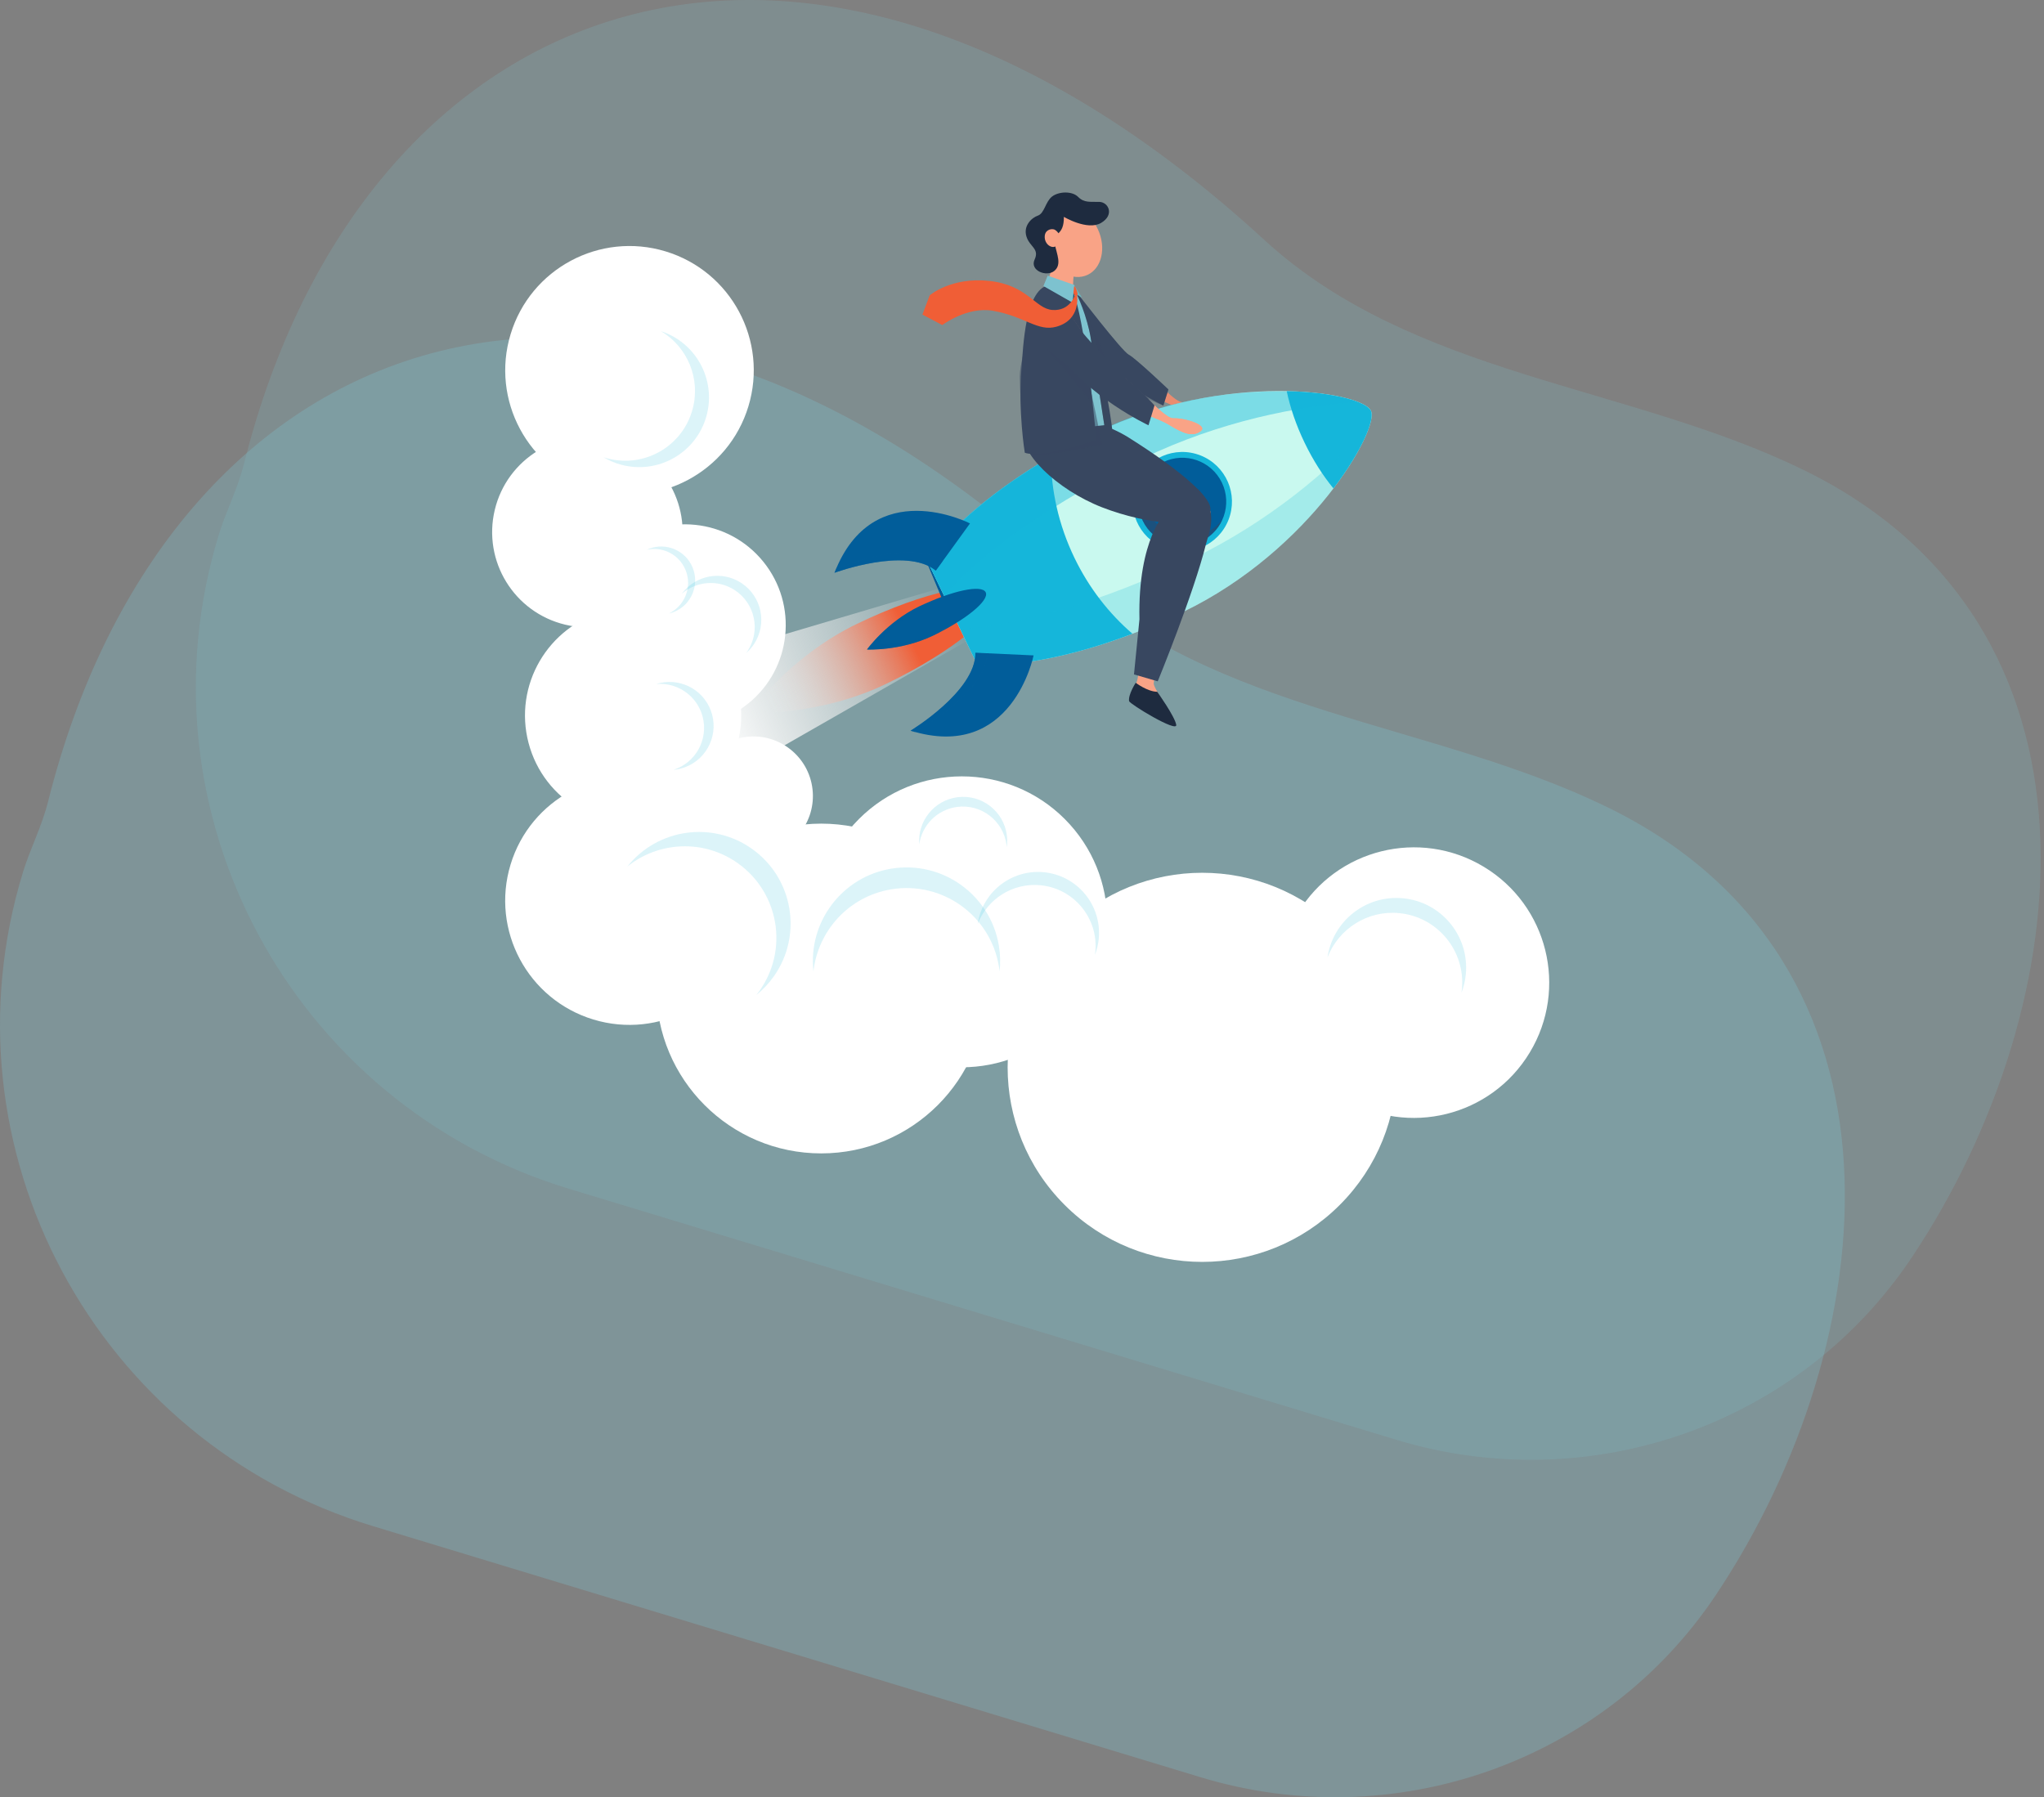<svg width="290" height="255" viewBox="0 0 290 255" fill="none" xmlns="http://www.w3.org/2000/svg">
<rect x="0" y="0" width="290" height="255" fill="#808080" stroke="none"/>
<path opacity="0.2" d="M198.129 204.289L80.698 168.661C41.346 156.725 18.984 115.104 31.064 75.798C32.059 72.556 33.723 69.381 34.62 65.796C51.407 -1.15 114.031 -25.979 179.39 34.05C200.469 53.411 231.022 54.554 255.847 66.659C300.808 88.581 295.203 142.464 271.267 178.375C255.373 202.219 225.553 212.61 198.129 204.289Z" fill="#7EC3CF"/>
<path opacity="0.3" d="M170.344 252.166L52.914 216.538C13.562 204.602 -8.804 162.981 3.28 123.675C4.275 120.433 5.939 117.258 6.836 113.673C23.627 46.727 86.247 21.898 151.606 81.927C172.685 101.288 203.237 102.431 228.063 114.536C273.023 136.458 267.419 190.342 243.483 226.253C227.589 250.096 197.769 260.483 170.344 252.166Z" fill="#7EC3CF"/>
<path d="M135.521 82.82L98.675 93.749L104.652 109.559L142.967 87.637L135.521 82.82Z" fill="url(#paint0_linear_43_1325)"/>
<path d="M125.71 97.038C116.097 101.669 106.252 101.161 106.252 101.161C106.252 101.161 111.987 93.14 121.6 88.509C131.213 83.879 139.924 82.033 141.058 84.386C142.197 86.74 135.323 92.408 125.71 97.038Z" fill="url(#paint1_linear_43_1325)"/>
<path d="M131.331 75.489L131.022 78.668L134.023 85.855L136.33 87.459L131.331 75.489Z" fill="#015D9A"/>
<path d="M157.447 49.118C160.127 49.965 163.187 53.368 165.384 55.434C166.412 56.399 167.25 57.076 167.779 57.063C169.434 57.021 172.753 58.122 171.619 58.939C170.48 59.755 169.244 59.303 167.034 57.906C164.829 56.509 156.563 54.253 154.751 50.27C154.429 49.563 156.728 48.89 157.447 49.118Z" fill="#EA8C70"/>
<path d="M153.096 43.811L152.711 41.415C152.711 41.415 159.166 49.83 160.139 50.325C161.113 50.82 165.769 55.26 165.769 55.26L165.054 57.538C165.054 57.538 158.459 54.38 155.382 50.511C154.281 49.127 153.096 43.811 153.096 43.811Z" fill="#384760"/>
<path opacity="0.4" d="M154.929 46.338C154.463 44.89 152.711 41.415 152.711 41.415C152.711 41.415 159.166 49.83 160.139 50.325C161.113 50.82 165.769 55.26 165.769 55.26L165.054 57.538C165.054 57.538 159.915 55.777 156.838 51.904C155.737 50.52 155.657 48.598 154.929 46.338Z" fill="#384760"/>
<path d="M138.671 94.338C146.171 94.689 156.893 92.103 167.869 86.816C185.972 78.092 195.758 60.877 194.505 58.283C193.147 55.464 173.693 52.619 155.589 61.343C144.614 66.634 135.911 73.411 131.513 79.493L138.671 94.338Z" fill="#C9F9EF"/>
<path d="M149.108 64.788C141.21 69.398 135.005 74.664 131.517 79.493L138.67 94.338C144.516 94.613 152.321 93.102 160.672 89.918C157.345 87.057 154.501 83.421 152.431 79.129C150.179 74.456 149.113 69.546 149.108 64.788Z" fill="#15B6DA"/>
<path d="M185.096 62.82C186.285 65.288 187.691 67.481 189.185 69.301C193.227 63.993 195.098 59.51 194.51 58.287C193.871 56.958 189.206 55.625 182.556 55.498C183.047 57.821 183.89 60.319 185.096 62.82Z" fill="#15B6DA"/>
<path d="M174.297 73.761C175.725 70.14 173.947 66.047 170.326 64.619C166.705 63.191 162.612 64.969 161.185 68.591C159.757 72.212 161.535 76.304 165.156 77.732C168.777 79.16 172.87 77.382 174.297 73.761Z" fill="#15B6DA"/>
<path d="M170.45 76.793C167.352 78.287 163.627 76.983 162.133 73.885C160.638 70.786 161.942 67.061 165.04 65.567C168.139 64.073 171.864 65.377 173.358 68.475C174.852 71.574 173.548 75.299 170.45 76.793Z" fill="#015D9A"/>
<path opacity="0.21" d="M194.306 60.446C188.588 66.752 179.965 74.071 169.066 79.32C156.723 85.267 144.825 88.721 136.241 89.292L138.67 94.333C146.171 94.685 156.892 92.098 167.868 86.812C183.174 79.438 192.533 65.99 194.306 60.446Z" fill="#15B6DA"/>
<path opacity="0.43" d="M192.664 57.043C184.169 57.589 173.071 59.773 162.176 65.021C149.833 70.969 139.716 78.126 133.922 84.484L131.492 79.442C135.89 73.356 144.593 66.579 155.568 61.292C170.874 53.919 187.225 54.973 192.664 57.043Z" fill="#15B6DA"/>
<path d="M132.423 90.164C127.771 92.403 123.009 92.158 123.009 92.158C123.009 92.158 125.786 88.276 130.438 86.037C135.089 83.794 139.305 82.901 139.851 84.043C140.397 85.182 137.07 87.921 132.423 90.164Z" fill="#015D9A"/>
<path opacity="0.5" d="M173.422 73.745C172.85 74.473 172.109 75.087 171.221 75.514C168.122 77.008 164.397 75.705 162.903 72.606C162.069 70.879 162.107 68.958 162.84 67.337C161.426 69.148 161.066 71.675 162.133 73.885C163.627 76.983 167.352 78.287 170.45 76.793C171.822 76.132 172.842 75.032 173.422 73.745Z" fill="#384760"/>
<path d="M137.621 74.266C137.621 74.266 123.869 67.171 118.396 81.271C118.396 81.271 128.533 77.516 132.775 80.962L137.621 74.266Z" fill="#015D9A"/>
<g opacity="0.5">
<path d="M133.778 79.573C129.524 76.606 120.855 79.798 118.624 80.699C118.544 80.886 118.468 81.076 118.391 81.271C118.391 81.271 128.529 77.516 132.77 80.962L133.778 79.573Z" fill="#015D9A"/>
</g>
<path d="M146.645 92.992C146.645 92.992 143.627 108.17 129.185 103.667C129.185 103.667 138.438 98.075 138.387 92.611L146.645 92.992Z" fill="#015D9A"/>
<g opacity="0.5">
<path d="M140.118 92.725C139.788 97.902 131.89 102.693 129.799 103.874C129.604 103.819 129.405 103.76 129.206 103.701C129.206 103.701 138.459 98.109 138.408 92.644L140.118 92.725Z" fill="#015D9A"/>
</g>
<path opacity="0.5" d="M124.732 91.324C124.732 91.324 127.238 87.823 131.479 85.55C131.132 85.703 130.785 85.864 130.434 86.033C125.782 88.272 123.005 92.153 123.005 92.153C123.005 92.153 127.771 92.399 132.419 90.16C132.77 89.99 133.113 89.817 133.452 89.643C129.033 91.548 124.732 91.324 124.732 91.324Z" fill="#015D9A"/>
<path d="M153.515 42.249L152.394 40.429L151.352 40.602L152.267 41.487L153.515 42.249Z" fill="#69B4BC"/>
<path d="M149.092 36.928C149.092 36.928 149.591 38.316 148.376 40.128C147.394 41.597 152.313 42.261 152.313 42.261C152.313 42.261 152.029 39.061 152.656 37.677L149.092 36.928Z" fill="#F9A386"/>
<path d="M171.691 72.446C170.751 75.176 162.899 74.528 156.364 71.984C149.828 69.44 144.364 63.976 145.409 61.284C146.455 58.592 154.302 58.422 160.127 62.08C167.949 66.998 172.215 70.93 171.691 72.446Z" fill="#384760"/>
<path d="M167.894 72.437C167.894 72.437 164.724 73.61 163.466 77.284C162.205 80.958 161.976 94.901 161.287 96.712C161.223 96.882 161.155 97.042 161.092 97.191C160.465 98.634 159.919 99.176 161.033 99.9C162.26 100.699 165.574 102.947 166.239 102.494C166.819 102.101 164.859 99.459 164.004 97.804C163.877 97.559 163.775 97.334 163.708 97.144C163.195 95.667 172.774 74.888 171.67 72.412C170.561 69.936 167.894 72.437 167.894 72.437Z" fill="#F9A386"/>
<path d="M155.733 49.622C155.733 49.622 157.667 58.494 157.836 61.449L153.553 60.67C153.553 60.67 153.667 51.921 153.604 51.544C153.544 51.172 155.733 49.622 155.733 49.622Z" fill="#384760"/>
<path d="M154.73 47.874C154.26 45.043 152.897 41.779 152.393 41.127C151.098 39.468 148.089 40.006 146.929 41.974C144.186 46.638 145.342 61.58 145.342 61.58L156.677 60.323C156.677 60.323 155.246 51.002 154.73 47.874Z" fill="#7EC3CF"/>
<path opacity="0.5" d="M147.898 41.254C148.414 41.275 149.697 39.692 150.967 42.092C152.783 45.512 155.568 58.85 156.334 63.074C156.334 63.074 150.074 64.445 146.971 64.619C146.374 64.653 145.837 64.251 145.701 63.667C145.269 61.821 144.753 58.113 144.681 53.432C144.639 50.617 147.822 41.254 147.898 41.254Z" fill="#384760"/>
<path d="M151.775 40.632L152.533 40.657C152.533 40.657 152.944 41.432 152.88 41.859L152.368 41.885L151.775 40.632Z" fill="#F05E36"/>
<path d="M149.104 40.425C149.18 40.42 149.257 40.425 149.333 40.437C149.845 40.509 151.276 39.062 152.304 41.576C153.773 45.161 155.195 58.151 155.538 62.431C155.538 62.431 147.894 65.127 145.396 64.238C145.396 64.238 144.423 58.333 144.931 52.242C145.168 49.432 145.396 40.564 149.104 40.425Z" fill="#384760"/>
<path d="M147.123 45.072C147.292 44.441 147.673 43.874 148.215 43.51C148.977 42.998 150.124 42.642 151.204 43.912C153.324 46.406 158.141 54.384 157.29 55.176C156.461 55.95 151.225 51.616 148.355 49.123C147.199 48.12 146.721 46.545 147.123 45.072Z" fill="#F9A386"/>
<path d="M156.042 51.548C159.991 52.737 164.825 59.421 166.48 59.353C168.135 59.286 171.47 60.344 170.34 61.178C169.214 62.012 167.97 61.576 165.743 60.208C163.521 58.841 155.225 56.695 153.358 52.737C153.032 52.035 155.318 51.332 156.042 51.548Z" fill="#F9A386"/>
<path d="M165.447 72.598C165.447 72.598 161.409 76.378 161.663 87.87L160.888 95.688L164.258 96.67C164.258 96.67 169.396 84.136 171.094 77.216C171.475 75.654 173.092 72.598 169.959 69.415" fill="#384760"/>
<path d="M155.771 32.539C156.986 35.172 156.321 38.067 154.285 39.007C152.249 39.946 149.612 38.575 148.398 35.938C147.183 33.305 147.847 30.41 149.883 29.47C151.919 28.53 154.556 29.902 155.771 32.539Z" fill="#F9A386"/>
<path d="M148.647 39.125L148.05 40.581L152.173 42.93L152.393 40.429L148.647 39.125Z" fill="#7EC3CF"/>
<path d="M150.942 30.77C150.942 30.77 154.277 32.759 156.211 31.633C158.146 30.507 157.287 28.687 155.983 28.645C154.675 28.602 153.833 28.81 152.965 27.938C152.097 27.066 150.188 27.163 149.257 27.891C148.326 28.619 148.186 30.27 147.255 30.592C146.328 30.913 145.172 32.048 145.625 33.542C146.078 35.036 147.513 35.265 146.789 36.831C146.065 38.397 148.495 39.341 149.587 38.435C150.679 37.533 149.938 36.082 149.651 34.642C149.507 33.923 149.49 33.682 150.057 33.199C150.62 32.712 150.95 32.115 150.942 30.77Z" fill="#1E2B3F"/>
<path d="M150.476 33.597C150.476 33.597 150.04 32.653 149.477 32.535C149.024 32.437 148.181 32.67 148.224 33.69C148.266 34.71 149.269 35.354 149.866 34.888" fill="#F9A386"/>
<path opacity="0.5" d="M147.995 46.456L147.263 47.989L155.03 57.267L154.615 53.013L147.995 46.456Z" fill="#384760"/>
<path opacity="0.5" d="M154.848 46.012C154.848 46.012 155.754 49.245 155.881 50.228L156.833 50.685L154.848 46.012Z" fill="#384760"/>
<path opacity="0.31" d="M153.883 44.458C153.883 44.458 154.814 47.311 154.933 49.085C155.047 50.854 156.177 57.076 156.177 57.076L156.677 60.323L157.346 60.606L155.953 52.162C155.953 52.162 155.496 50.342 155.263 48.941C155.026 47.548 153.883 44.458 153.883 44.458Z" fill="#384760"/>
<path d="M156.042 51.548C159.991 52.737 164.825 59.421 166.48 59.353C168.135 59.286 171.47 60.344 170.34 61.178C169.214 62.012 167.97 61.576 165.743 60.208C163.521 58.841 155.225 56.695 153.358 52.737C153.032 52.035 155.318 51.332 156.042 51.548Z" fill="#F9A386"/>
<path d="M146.899 44.924C147.077 44.268 147.47 43.679 148.033 43.303C148.825 42.769 150.014 42.401 151.136 43.722C151.648 44.323 152.309 45.229 153.011 46.278C155.339 49.754 158.137 54.786 157.46 55.421C156.601 56.225 151.161 51.722 148.177 49.131C146.984 48.09 146.484 46.456 146.899 44.924Z" fill="#384760"/>
<path d="M152.347 47.425L153.405 46.977C153.405 46.977 157.553 51.887 159.953 53.855C162.273 55.76 163.801 57.517 163.801 57.517L162.946 60.34C162.946 60.34 154.383 56.348 149.782 49.724C146.895 45.567 153.303 49.83 153.303 49.83L152.347 47.425Z" fill="#384760"/>
<path opacity="0.49" d="M148.647 39.125L148.05 40.581L152.173 42.93L152.393 40.429L148.647 39.125Z" fill="#7EC3CF"/>
<path d="M161.134 96.873C161.134 96.873 162.763 98.126 164.19 98.155C164.19 98.155 166.687 101.656 166.882 102.841C167.076 104.026 160.262 99.878 160.194 99.48C160.042 98.562 161.134 96.873 161.134 96.873Z" fill="#1E2B3F"/>
<path d="M152.791 41.796L152.512 41.868C152.512 41.868 151.818 44.166 149.308 43.98C146.861 43.798 145.837 40.467 140.389 39.861C134.942 39.26 131.902 41.906 131.902 41.906L130.874 44.636L133.689 46.118C133.689 46.118 137.219 43.455 140.863 44.094C145.439 44.894 147.246 47.108 149.9 46.35C153.481 45.33 152.791 41.796 152.791 41.796Z" fill="#F05E36"/>
<path d="M96.48 78.625C98.21 71.367 93.729 64.08 86.471 62.349C79.212 60.619 71.925 65.1 70.195 72.358C68.465 79.617 72.946 86.903 80.204 88.634C87.462 90.364 94.749 85.883 96.48 78.625Z" fill="white"/>
<path d="M107.866 121.325C112.498 120.786 115.816 116.593 115.277 111.96C114.737 107.328 110.544 104.01 105.912 104.549C101.279 105.089 97.962 109.282 98.501 113.914C99.041 118.547 103.233 121.865 107.866 121.325Z" fill="white"/>
<path d="M93.726 116.35C101.917 114.194 106.809 105.807 104.654 97.616C102.498 89.425 94.111 84.532 85.92 86.688C77.729 88.843 72.836 97.231 74.992 105.422C77.147 113.613 85.535 118.505 93.726 116.35Z" fill="white"/>
<path d="M116.512 163.65C129.432 163.65 139.906 153.176 139.906 140.255C139.906 127.335 129.432 116.861 116.512 116.861C103.591 116.861 93.117 127.335 93.117 140.255C93.117 153.176 103.591 163.65 116.512 163.65Z" fill="white"/>
<path d="M106.177 132.903C109.004 123.586 103.742 113.742 94.425 110.915C85.108 108.089 75.264 113.35 72.438 122.667C69.611 131.984 74.873 141.828 84.19 144.655C93.507 147.481 103.351 142.22 106.177 132.903Z" fill="white"/>
<path d="M151.058 145.388C159.118 137.328 159.118 124.26 151.058 116.2C142.998 108.14 129.93 108.14 121.87 116.2C113.81 124.26 113.81 137.328 121.87 145.388C129.93 153.448 142.998 153.448 151.058 145.388Z" fill="white"/>
<path d="M190.087 170.959C200.868 160.179 200.868 142.699 190.087 131.919C179.307 121.138 161.827 121.138 151.047 131.919C140.266 142.699 140.266 160.179 151.047 170.959C161.827 181.74 179.307 181.74 190.087 170.959Z" fill="white"/>
<path d="M217.05 149.32C222.517 140.238 219.587 128.443 210.504 122.976C201.422 117.509 189.627 120.439 184.16 129.521C178.693 138.604 181.624 150.398 190.706 155.866C199.788 161.333 211.583 158.402 217.05 149.32Z" fill="white"/>
<path d="M106.182 57.656C109.009 48.339 103.747 38.495 94.43 35.668C85.113 32.842 75.269 38.103 72.443 47.42C69.616 56.737 74.878 66.581 84.195 69.408C93.511 72.234 103.356 66.973 106.182 57.656Z" fill="white"/>
<path d="M106.204 99.779C112.329 94.799 113.258 85.796 108.278 79.671C103.298 73.546 94.296 72.617 88.171 77.597C82.045 82.577 81.117 91.579 86.097 97.705C91.076 103.83 100.079 104.759 106.204 99.779Z" fill="white"/>
<path opacity="0.15" d="M126.45 126.181C133.688 124.983 140.529 129.885 141.722 137.123C141.76 137.356 141.794 137.588 141.82 137.821C141.951 136.64 141.925 135.421 141.722 134.194C140.524 126.956 133.688 122.054 126.45 123.252C119.445 124.408 114.628 130.85 115.411 137.83C116.05 132.056 120.444 127.176 126.45 126.181Z" fill="#15B6DA"/>
<path opacity="0.15" d="M104.694 122.486C110.539 126.646 111.907 134.761 107.742 140.606C107.606 140.797 107.471 140.979 107.327 141.156C108.233 140.428 109.054 139.565 109.761 138.574C113.921 132.729 112.558 124.615 106.713 120.454C101.054 116.424 93.274 117.576 89.007 122.951C93.43 119.387 99.843 119.032 104.694 122.486Z" fill="#15B6DA"/>
<path opacity="0.15" d="M97.037 80.395C98.315 82.731 97.456 85.656 95.119 86.934C95.043 86.977 94.967 87.015 94.891 87.053C95.31 86.956 95.725 86.803 96.122 86.587C98.459 85.309 99.314 82.384 98.04 80.048C96.804 77.787 94.023 76.911 91.729 78.016C93.782 77.538 95.978 78.456 97.037 80.395Z" fill="#15B6DA"/>
<path opacity="0.15" d="M147.602 125.601C152.359 126.05 155.856 130.274 155.403 135.032C155.39 135.184 155.369 135.336 155.348 135.489C155.627 134.765 155.813 133.995 155.89 133.186C156.338 128.428 152.846 124.204 148.089 123.755C143.483 123.319 139.377 126.579 138.713 131.104C140.072 127.573 143.648 125.228 147.602 125.601Z" fill="#15B6DA"/>
<path opacity="0.15" d="M98.264 58.058C96.842 63.332 91.415 66.452 86.141 65.03C85.972 64.983 85.803 64.932 85.638 64.882C86.4 65.335 87.229 65.694 88.127 65.936C93.401 67.358 98.827 64.238 100.249 58.964C101.625 53.864 98.747 48.615 93.782 46.99C97.494 49.199 99.445 53.682 98.264 58.058Z" fill="#15B6DA"/>
<path opacity="0.15" d="M135.796 114.49C139.216 114.041 142.353 116.45 142.802 119.874C142.814 119.984 142.827 120.094 142.836 120.204C142.916 119.65 142.924 119.078 142.848 118.498C142.4 115.078 139.263 112.666 135.843 113.114C132.533 113.55 130.167 116.5 130.425 119.789C130.814 117.089 132.956 114.862 135.796 114.49Z" fill="#15B6DA"/>
<path opacity="0.15" d="M99.488 101.059C100.711 104.285 99.09 107.895 95.865 109.119C95.759 109.157 95.657 109.195 95.551 109.229C96.11 109.178 96.669 109.055 97.215 108.848C100.44 107.625 102.066 104.014 100.838 100.789C99.653 97.665 96.237 96.048 93.092 97.055C95.81 96.81 98.468 98.384 99.488 101.059Z" fill="#15B6DA"/>
<path opacity="0.15" d="M104.249 83.734C107.136 85.622 107.949 89.495 106.061 92.382C106.002 92.475 105.938 92.564 105.87 92.653C106.29 92.285 106.67 91.857 106.992 91.366C108.88 88.48 108.067 84.606 105.181 82.719C102.387 80.89 98.671 81.593 96.719 84.259C98.781 82.465 101.854 82.168 104.249 83.734Z" fill="#15B6DA"/>
<path opacity="0.15" d="M198.501 129.559C203.936 130.071 207.927 134.896 207.415 140.335C207.398 140.509 207.377 140.683 207.352 140.856C207.669 140.031 207.885 139.15 207.97 138.227C208.482 132.793 204.495 127.967 199.056 127.451C193.794 126.951 189.108 130.676 188.342 135.844C189.9 131.811 193.989 129.131 198.501 129.559Z" fill="#15B6DA"/>
<defs>
<linearGradient id="paint0_linear_43_1325" x1="100.617" y1="102.067" x2="142.216" y2="85.722" gradientUnits="userSpaceOnUse">
<stop stop-color="white"/>
<stop offset="0.872" stop-color="#FEF5F2" stop-opacity="0"/>
</linearGradient>
<linearGradient id="paint1_linear_43_1325" x1="140.083" y1="84.873" x2="104.316" y2="102.075" gradientUnits="userSpaceOnUse">
<stop offset="0.31" stop-color="#F05E36"/>
<stop offset="0.872" stop-color="#FEF5F2" stop-opacity="0"/>
</linearGradient>
</defs>
</svg>
